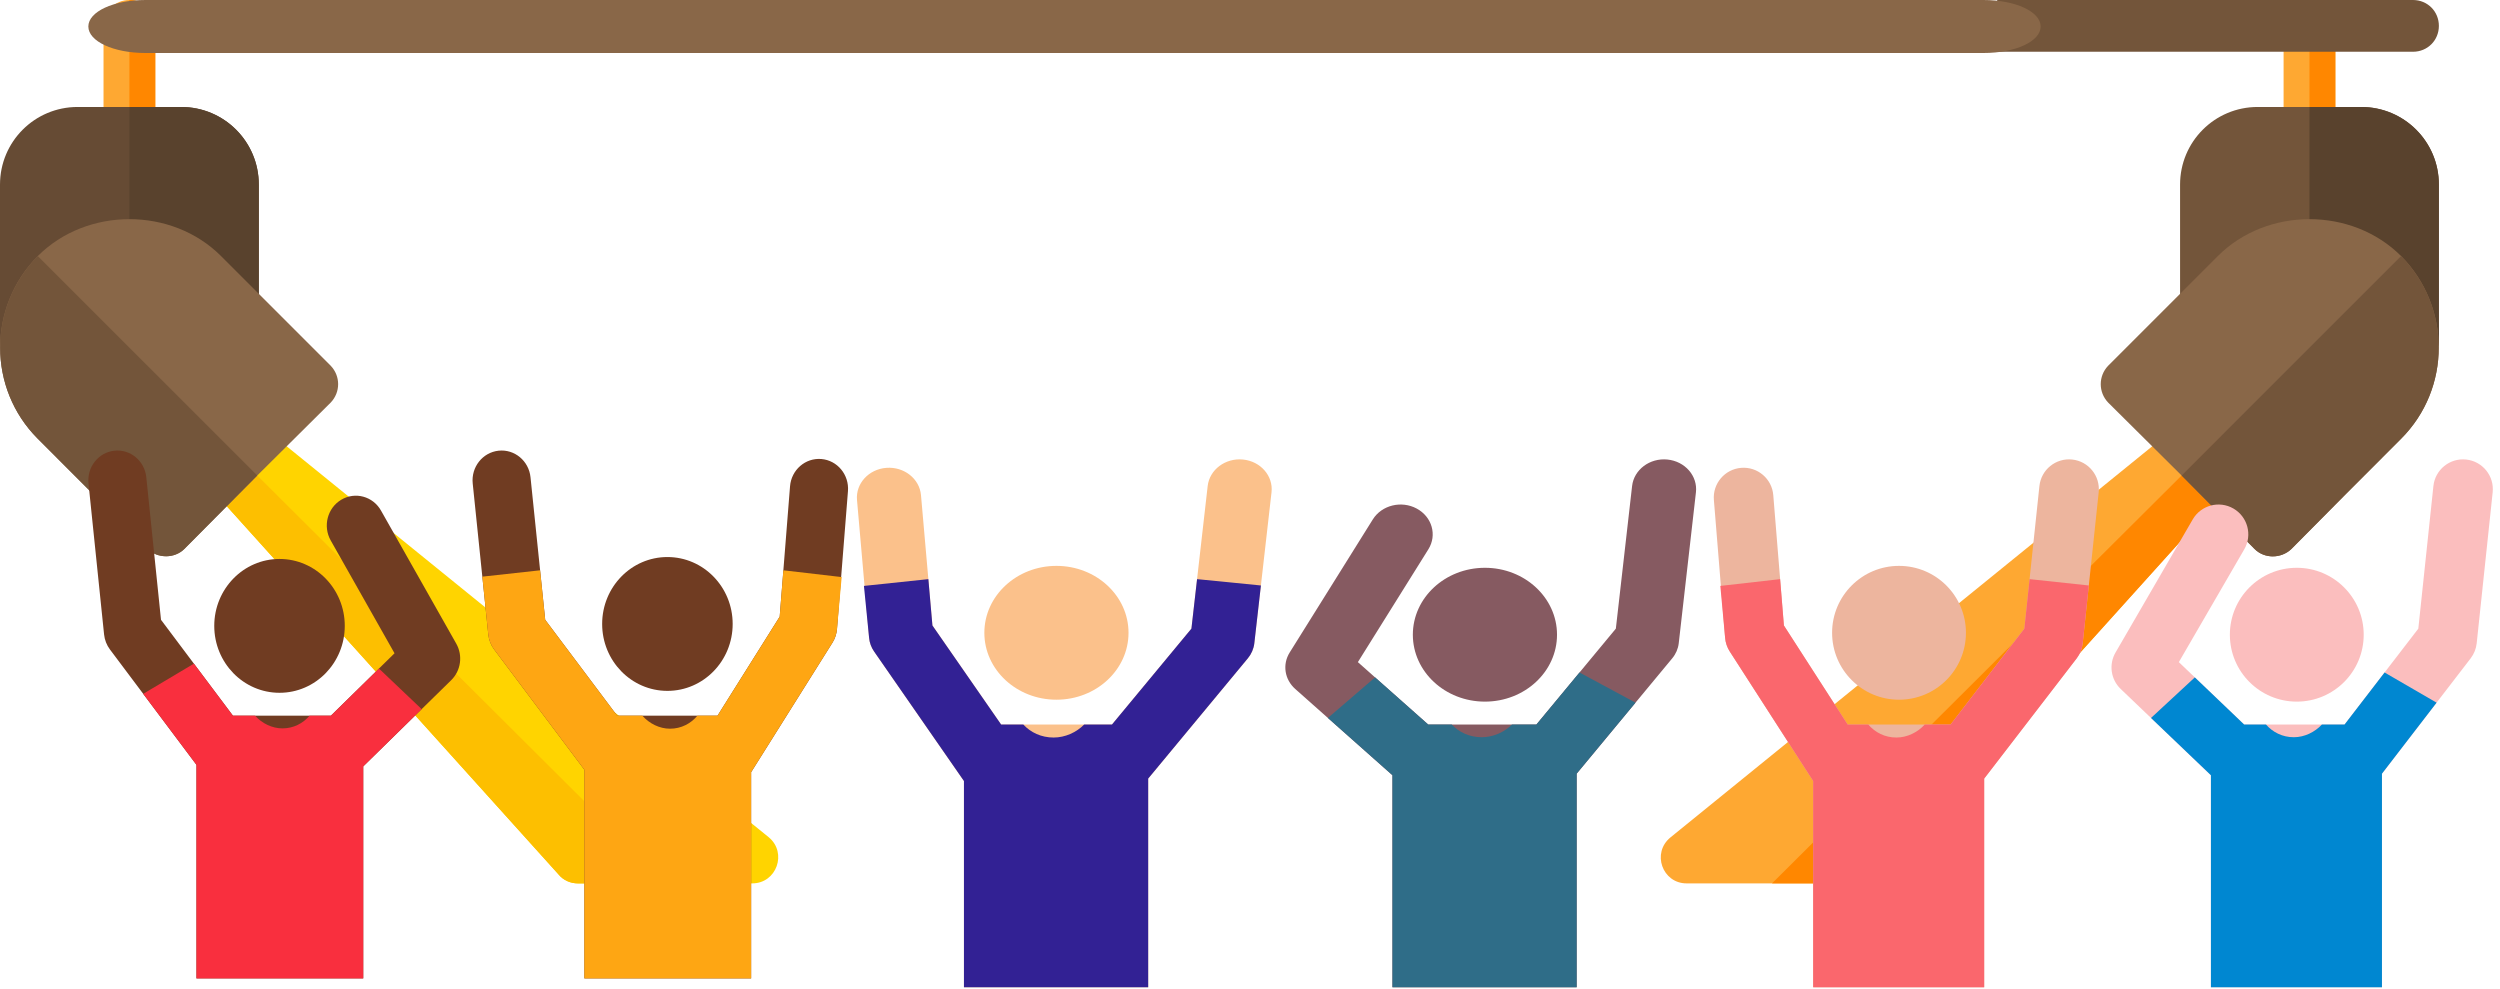 <svg width="283" height="112" viewBox="0 0 283 112" fill="none" xmlns="http://www.w3.org/2000/svg">
<path d="M264.362 2.93V15.039C264.362 16.68 263.073 17.969 261.432 17.969C259.791 17.969 258.502 16.68 258.502 15.039V2.93C258.502 1.289 259.791 0 261.432 0C263.073 0 264.362 1.289 264.362 2.93Z" fill="#FEA832"/>
<path d="M264.362 2.93V15.039C264.362 16.68 263.073 17.969 261.432 17.969V0C263.073 0 264.362 1.289 264.362 2.93Z" fill="#FF8700"/>
<path d="M276.081 20.898V38.477C276.081 40.117 274.792 41.406 273.151 41.406L261.432 39.414L249.713 37.422C248.073 37.422 246.784 36.074 246.784 34.492V20.898C246.784 16.035 250.709 12.109 255.573 12.109H267.292C272.155 12.109 276.081 16.035 276.081 20.898Z" fill="#73553A"/>
<path d="M276.081 20.898V38.477C276.081 40.117 274.792 41.406 273.151 41.406L261.432 39.414V12.109H267.292C272.155 12.109 276.081 16.035 276.081 20.898Z" fill="#59422D"/>
<path d="M252.643 54.824L212.838 99.004C212.311 99.648 211.491 100 210.67 100H190.924C188.171 100 186.94 96.543 189.108 94.785L246.198 48.438L249.303 51.484L252.643 54.824Z" fill="#FEA832"/>
<path d="M252.643 54.824L212.838 99.004C212.311 99.648 211.491 100 210.67 100H200.592L246.96 53.828L249.303 51.484L252.643 54.824Z" fill="#FF8700"/>
<path d="M271.803 28.984C266.237 23.418 256.627 23.418 251.061 28.984L238.639 41.406C237.526 42.578 237.526 44.395 238.639 45.566L246.96 53.828L255.221 62.148C256.334 63.261 258.209 63.261 259.382 62.148C263.834 57.636 267.292 54.179 271.803 49.668C277.487 43.984 277.487 34.727 271.803 28.984Z" fill="#896748"/>
<path d="M271.803 49.668C267.291 54.18 263.834 57.636 259.382 62.148C258.21 63.261 256.334 63.261 255.221 62.148L246.96 53.828L271.803 28.984C277.487 34.727 277.487 43.984 271.803 49.668Z" fill="#73553A"/>
<path d="M276.081 2.93C276.081 4.57 274.792 5.859 273.151 5.859H226.081V0H273.151C274.792 0 276.081 1.289 276.081 2.93Z" fill="#73553A"/>
<path d="M17.578 2.93V15.039C17.578 16.68 16.289 17.969 14.648 17.969C13.008 17.969 11.719 16.68 11.719 15.039V2.93C11.719 1.289 13.008 0 14.648 0C16.289 0 17.578 1.289 17.578 2.93Z" fill="#FEA832"/>
<path d="M17.578 2.93V15.039C17.578 16.68 16.289 17.969 14.648 17.969V0C16.289 0 17.578 1.289 17.578 2.93Z" fill="#FF8700"/>
<path d="M20.508 12.109H8.789C3.926 12.109 0 16.035 0 20.898V38.477C0 40.117 1.289 41.406 2.93 41.406L14.648 39.414L26.367 37.422C28.008 37.422 29.297 36.074 29.297 34.492V20.898C29.297 16.035 25.371 12.109 20.508 12.109Z" fill="#664B34"/>
<path d="M29.297 20.898V34.492C29.297 36.074 28.008 37.422 26.367 37.422L14.648 39.414V12.109H20.508C25.371 12.109 29.297 16.035 29.297 20.898Z" fill="#59422D"/>
<path d="M85.156 100H65.41C64.59 100 63.769 99.648 63.242 99.004L23.438 54.824L26.777 51.484L29.883 48.438L87.031 94.785C89.141 96.543 87.91 100 85.156 100Z" fill="#FFD400"/>
<path d="M75.488 100H65.41C64.59 100 63.769 99.648 63.242 99.004L23.438 54.824L26.777 51.484L29.121 53.828L75.488 100Z" fill="#FDBF00"/>
<path d="M37.441 41.406L25.02 28.984C19.453 23.418 9.844 23.418 4.277 28.984C-1.406 34.727 -1.406 43.984 4.277 49.668C8.789 54.18 12.246 57.636 16.699 62.148C17.285 62.676 17.988 62.969 18.809 62.969C19.57 62.969 20.332 62.676 20.859 62.148L29.121 53.828L37.441 45.566C38.555 44.395 38.555 42.578 37.441 41.406Z" fill="#896748"/>
<path d="M29.121 53.828L20.859 62.148C20.332 62.676 19.57 62.969 18.809 62.969C17.988 62.969 17.285 62.676 16.699 62.148C12.246 57.636 8.789 54.179 4.277 49.668C-1.406 43.984 -1.406 34.727 4.277 28.984L29.121 53.828Z" fill="#73553A"/>
<path d="M31.641 78.424C27.562 78.424 24.254 75.033 24.254 70.849C24.254 66.666 27.562 63.274 31.641 63.274C35.721 63.274 39.028 66.666 39.028 70.849C39.028 75.033 35.721 78.424 31.641 78.424Z" fill="#703C22"/>
<path d="M41.119 86.756V110.755H22.24V86.578L12.445 73.52C12.075 73.027 11.845 72.438 11.781 71.819L10.018 54.728C9.827 52.876 11.137 51.215 12.944 51.019C14.75 50.824 16.37 52.166 16.561 54.019L18.226 70.162L26.368 81.016H37.455L44.661 73.952L37.437 61.179C36.526 59.568 37.061 57.504 38.632 56.569C40.204 55.634 42.217 56.183 43.128 57.794L51.651 72.864C52.413 74.211 52.176 75.918 51.078 76.994L41.119 86.756Z" fill="#703C22"/>
<path d="M41.119 110.755H22.24V86.578L16.211 78.541L21.949 75.126L26.368 81.016H28.869C29.663 81.891 30.804 82.453 31.97 82.453C33.221 82.453 34.295 81.891 35.043 81.016H37.455L42.898 75.68L47.733 80.273L41.12 86.756V110.756H41.119V110.755Z" fill="#F92F3E"/>
<path d="M75.551 78.207C71.471 78.207 68.164 74.816 68.164 70.632C68.164 66.448 71.471 63.057 75.551 63.057C79.631 63.057 82.938 66.448 82.938 70.632C82.938 74.816 79.631 78.207 75.551 78.207Z" fill="#703C22"/>
<path d="M94.75 71.195C94.706 71.748 94.53 72.282 94.237 72.748L85.074 87.34C85.059 87.362 85.043 87.384 85.029 87.406V110.756H66.149V87.134L55.937 73.52C55.567 73.027 55.337 72.438 55.273 71.818L53.511 54.728C53.319 52.876 54.629 51.215 56.436 51.019C58.241 50.822 59.862 52.166 60.053 54.019L61.718 70.162L69.86 81.016H81.22L88.26 69.806L89.432 55.048C89.579 53.191 91.167 51.811 92.977 51.96C94.788 52.111 96.136 53.739 95.989 55.596L94.75 71.195Z" fill="#703C22"/>
<path d="M94.237 72.748L85.074 87.339C85.059 87.362 85.043 87.384 85.029 87.406V110.756H66.149V87.134L55.937 73.52C55.567 73.026 55.337 72.438 55.273 71.818L54.598 65.276L61.14 64.558L61.718 70.162L69.86 81.016H72.71C73.506 81.912 74.661 82.489 75.844 82.489C77.111 82.489 78.198 81.911 78.947 81.016H81.22L88.26 69.806L88.677 64.558L95.277 65.325L94.75 71.195C94.706 71.748 94.53 72.282 94.237 72.748Z" fill="#FEA613"/>
<path d="M168.094 79.424C172.6 79.424 176.254 76.033 176.254 71.849C176.254 67.666 172.6 64.274 168.094 64.274C163.587 64.274 159.934 67.666 159.934 71.849C159.934 76.033 163.587 79.424 168.094 79.424Z" fill="#865A61"/>
<path d="M157.624 87.756V111.755H178.479V87.578L189.299 74.52C189.708 74.027 189.962 73.438 190.033 72.819L191.98 55.728C192.191 53.876 190.744 52.215 188.748 52.019C186.753 51.824 184.964 53.166 184.753 55.019L182.914 71.162L173.919 82.016H161.672L153.712 74.952L161.692 62.179C162.699 60.568 162.107 58.504 160.371 57.569C158.635 56.634 156.412 57.183 155.405 58.794L145.991 73.864C145.149 75.211 145.41 76.918 146.623 77.994L157.624 87.756Z" fill="#865A61"/>
<path d="M157.624 111.755H178.479V87.578L185.139 79.541L178.8 76.126L173.919 82.016H171.157C170.279 82.891 169.019 83.453 167.73 83.453C166.349 83.453 165.163 82.891 164.336 82.016H161.672L155.659 76.68L150.318 81.273L157.624 87.756V111.756H157.624V111.755Z" fill="#2F6D88"/>
<path d="M119.589 79.207C124.096 79.207 127.749 75.816 127.749 71.632C127.749 67.448 124.096 64.057 119.589 64.057C115.082 64.057 111.429 67.448 111.429 71.632C111.429 75.816 115.082 79.207 119.589 79.207Z" fill="#FBC18B"/>
<path d="M98.381 72.195C98.429 72.748 98.624 73.282 98.947 73.748L109.07 88.34C109.086 88.362 109.103 88.384 109.119 88.406V111.756H129.975V88.134L141.256 74.52C141.665 74.027 141.918 73.438 141.989 72.818L143.936 55.728C144.147 53.876 142.701 52.215 140.705 52.019C138.71 51.822 136.92 53.166 136.709 55.019L134.87 71.162L125.876 82.016H113.327L105.55 70.806L104.256 56.048C104.093 54.191 102.339 52.811 100.339 52.96C98.339 53.111 96.85 54.739 97.012 56.596L98.381 72.195Z" fill="#FBC18B"/>
<path d="M98.947 73.748L109.07 88.339C109.086 88.362 109.103 88.384 109.119 88.406V111.756H129.975V88.134L141.256 74.52C141.665 74.026 141.918 73.438 141.989 72.818L142.735 66.276L135.509 65.558L134.87 71.162L125.876 82.016H122.727C121.848 82.912 120.572 83.489 119.266 83.489C117.866 83.489 116.665 82.911 115.837 82.016H113.327L105.55 70.806L105.09 65.558L97.798 66.325L98.381 72.195C98.429 72.748 98.624 73.282 98.947 73.748Z" fill="#322194"/>
<path d="M259.996 79.424C264.18 79.424 267.571 76.033 267.571 71.849C267.571 67.666 264.18 64.274 259.996 64.274C255.813 64.274 252.421 67.666 252.421 71.849C252.421 76.033 255.813 79.424 259.996 79.424Z" fill="#FBBEBE"/>
<path d="M250.277 87.756V111.755H269.637V87.578L279.682 74.52C280.061 74.027 280.297 73.438 280.362 72.819L282.17 55.728C282.366 53.876 281.023 52.215 279.17 52.019C277.318 51.824 275.657 53.166 275.461 55.019L273.754 71.162L265.404 82.016H254.035L246.645 74.952L254.053 62.179C254.988 60.568 254.439 58.504 252.828 57.569C251.216 56.634 249.152 57.183 248.218 58.794L239.478 73.864C238.697 75.211 238.939 76.918 240.065 77.994L250.277 87.756Z" fill="#FBBEBE"/>
<path d="M250.277 111.755H269.637V87.578L275.82 79.541L269.935 76.126L265.404 82.016H262.84C262.025 82.891 260.856 83.453 259.659 83.453C258.377 83.453 257.276 82.891 256.508 82.016H254.035L248.453 76.68L243.495 81.273L250.277 87.756V111.756H250.277V111.755Z" fill="#0087D1"/>
<path d="M214.969 79.207C219.153 79.207 222.544 75.816 222.544 71.632C222.544 67.448 219.153 64.057 214.969 64.057C210.786 64.057 207.394 67.448 207.394 71.632C207.394 75.816 210.786 79.207 214.969 79.207Z" fill="#EDB59E"/>
<path d="M195.282 72.195C195.327 72.748 195.507 73.282 195.808 73.748L205.204 88.34C205.219 88.362 205.235 88.384 205.251 88.406V111.756H224.61V88.134L235.083 74.52C235.462 74.027 235.698 73.438 235.763 72.818L237.571 55.728C237.767 53.876 236.424 52.215 234.571 52.019C232.72 51.822 231.058 53.166 230.862 55.019L229.155 71.162L220.806 82.016H209.156L201.937 70.806L200.735 56.048C200.584 54.191 198.956 52.811 197.1 52.96C195.243 53.111 193.86 54.739 194.011 56.596L195.282 72.195Z" fill="#EDB59E"/>
<path d="M195.808 73.748L205.204 88.339C205.219 88.362 205.235 88.384 205.251 88.406V111.756H224.61V88.134L235.083 74.52C235.462 74.026 235.698 73.438 235.763 72.818L236.455 66.276L229.748 65.558L229.155 71.162L220.806 82.016H217.883C217.066 82.912 215.882 83.489 214.669 83.489C213.369 83.489 212.255 82.911 211.487 82.016H209.156L201.937 70.806L201.51 65.558L194.741 66.325L195.282 72.195C195.327 72.748 195.507 73.282 195.808 73.748Z" fill="#FA676D"/>
<path d="M231 3C231 4.68 228.152 6 224.525 6H16.475C12.848 6 10 4.68 10 3C10 1.32 12.848 0 16.475 0H224.525C228.152 0 231 1.32 231 3Z" fill="#896748"/>
</svg>
